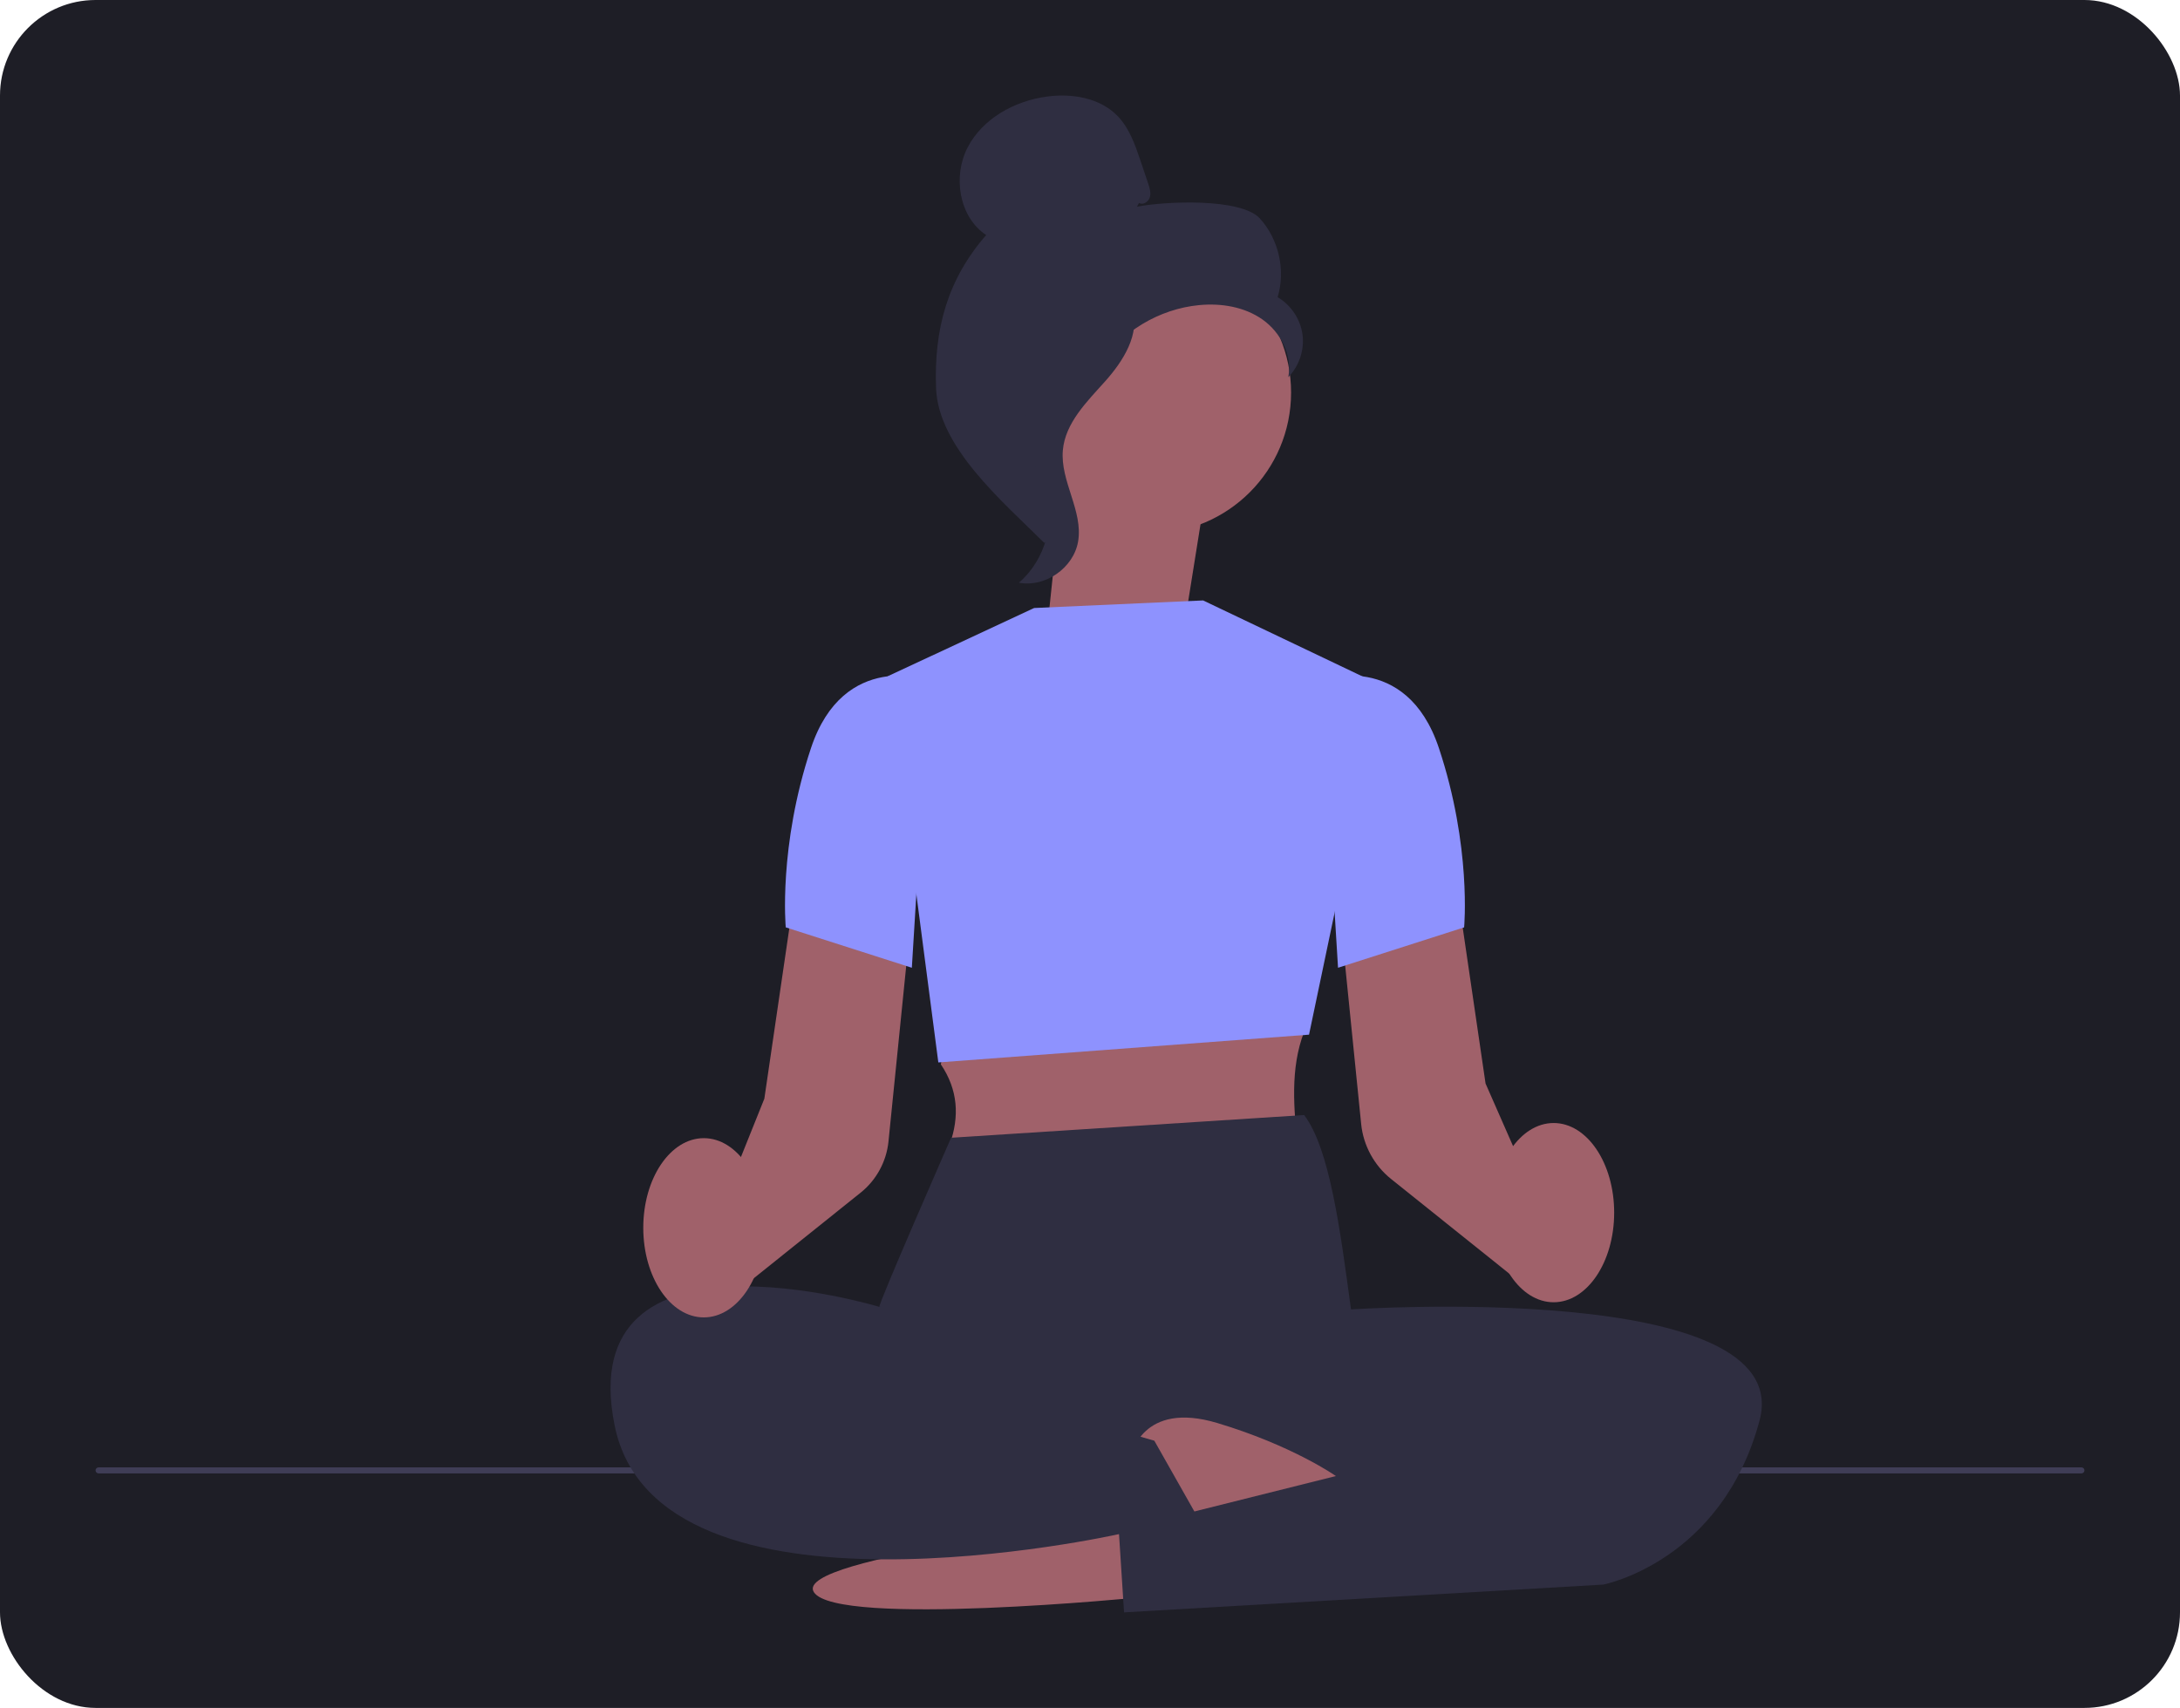 <svg width="365" height="286" viewBox="0 0 365 286" fill="none" xmlns="http://www.w3.org/2000/svg">
<rect width="365" height="286" rx="16" fill="#1E1E26"/>
<g clip-path="url(#clip0_2060_33437)">
<path d="M16 246.225C16 246.504 16.224 246.728 16.503 246.728H348.498C348.776 246.728 349 246.504 349 246.225C349 245.946 348.776 245.722 348.498 245.722H16.503C16.224 245.722 16 245.946 16 246.225Z" fill="#3F3D56"/>
<path d="M198.428 103.89L201.857 82.452L178.731 73.02L175.307 105.602L198.428 103.89Z" fill="#A0616A"/>
<path d="M192.585 89.343C205.609 89.343 216.166 78.772 216.166 65.733C216.166 52.693 205.609 42.122 192.585 42.122C179.561 42.122 169.003 52.693 169.003 65.733C169.003 78.772 179.561 89.343 192.585 89.343Z" fill="#A0616A"/>
<path d="M190.706 33.992C191.39 34.389 192.302 33.789 192.521 33.028C192.741 32.267 192.483 31.459 192.234 30.711C191.812 29.456 191.386 28.196 190.963 26.94C190.06 24.264 189.101 21.495 187.151 19.458C184.199 16.384 179.513 15.602 175.294 16.169C169.877 16.896 164.528 19.834 162.011 24.691C159.49 29.549 160.563 36.33 165.119 39.361C158.629 46.805 156.366 55.108 156.725 64.983C157.084 74.859 167.829 83.948 174.843 90.906C176.409 89.955 177.832 85.504 176.971 83.885C176.109 82.265 177.342 80.393 176.278 78.904C175.214 77.416 174.319 79.788 175.4 78.304C176.08 77.37 173.424 75.218 174.437 74.66C179.327 71.954 180.952 65.85 184.026 61.179C187.729 55.543 194.071 51.726 200.78 51.092C204.475 50.741 208.38 51.375 211.408 53.523C214.435 55.67 216.399 59.509 215.698 63.161C217.517 61.31 218.421 58.6 218.079 56.03C217.737 53.459 216.158 51.075 213.916 49.769C215.275 45.262 214.11 40.079 210.952 36.592C207.794 33.104 194.975 33.7 190.364 34.617" fill="#2F2E41"/>
<path d="M189.988 51.224C183.878 51.883 179.466 57.184 175.742 62.076C173.597 64.895 171.347 68.011 171.401 71.558C171.456 75.143 173.85 78.216 174.995 81.615C176.865 87.17 175.041 93.773 170.591 97.578C174.99 98.415 179.745 95.113 180.505 90.696C181.387 85.555 177.494 80.592 177.955 75.392C178.36 70.814 181.966 67.288 185.027 63.864C188.088 60.44 190.968 55.895 189.557 51.52" fill="#2F2E41"/>
<path d="M191.158 267.464C191.158 267.464 140.068 272.537 136.268 266.618C132.468 260.7 188.114 254.781 188.114 254.781L191.158 267.464Z" fill="#A0616A"/>
<path d="M158.583 172.624L157.527 178.234C160.403 182.483 160.677 186.972 159.005 191.648L217.273 192.07C216.648 185.75 215.96 178.978 218.358 172.768L158.583 172.624Z" fill="#A0616A"/>
<path d="M254.023 214.337L232.891 197.41C230.083 195.161 228.263 191.817 227.904 188.236L224.649 155.993L244.05 149.517L248.729 181.443L260.386 207.97L254.028 214.337H254.023Z" fill="#A0616A"/>
<path d="M173.149 101.814L201.439 100.546L231.417 114.843L219.173 173.259L157.105 177.909L148.66 113.228L173.149 101.814Z" fill="#8E92FE"/>
<path d="M218.358 186.719C222.61 192.329 224.391 205.835 226.198 219.27C226.198 219.27 147.664 218.848 147.241 218.848C146.819 218.848 159.245 190.523 159.245 190.523L218.358 186.719Z" fill="#2F2E41"/>
<path d="M220.925 215.685L226.203 219.27C226.203 219.27 300.937 214.197 294.604 237.871C288.271 261.545 268.426 265.349 268.426 265.349L188.202 270L187.358 256.894C187.358 256.894 110.09 274.227 102.912 238.716C95.734 203.205 147.246 218.847 147.246 218.847L220.925 215.685Z" fill="#2F2E41"/>
<path d="M189.389 243.79C189.389 243.79 191.158 234.489 203.825 238.294C216.492 242.099 223.67 247.172 223.67 247.172L193.269 254.781L189.389 243.79Z" fill="#A0616A"/>
<path d="M221.073 113.862C221.073 113.862 235.429 108.789 240.918 125.276C246.407 141.764 245.14 155.292 245.14 155.292L224.028 162.056L221.073 113.862Z" fill="#8E92FE"/>
<path d="M122.63 216.911L118.023 208.786L127.975 183.983L132.654 152.053L152.055 158.529L148.758 191.165C148.42 194.501 146.727 197.612 144.113 199.705L122.63 216.915V216.911Z" fill="#A0616A"/>
<path d="M155.627 113.862C155.627 113.862 141.271 108.789 135.782 125.276C130.293 141.764 131.56 155.292 131.56 155.292L152.671 162.056L155.627 113.862Z" fill="#8E92FE"/>
<path d="M260.129 218.07C265.726 218.07 270.263 211.351 270.263 203.062C270.263 194.774 265.726 188.055 260.129 188.055C254.533 188.055 249.996 194.774 249.996 203.062C249.996 211.351 254.533 218.07 260.129 218.07Z" fill="#A0616A"/>
<path d="M117.838 220.606C123.434 220.606 127.971 213.887 127.971 205.598C127.971 197.31 123.434 190.591 117.838 190.591C112.241 190.591 107.704 197.31 107.704 205.598C107.704 213.887 112.241 220.606 117.838 220.606Z" fill="#A0616A"/>
<path d="M156.535 230.685L193.269 241.253L200.447 253.936L186.72 256.895" fill="#2F2E41"/>
</g>
<defs>
<clipPath id="clip0_2060_33437">
<rect width="333" height="254" fill="white" transform="translate(16 16)"/>
</clipPath>
</defs>
</svg>
